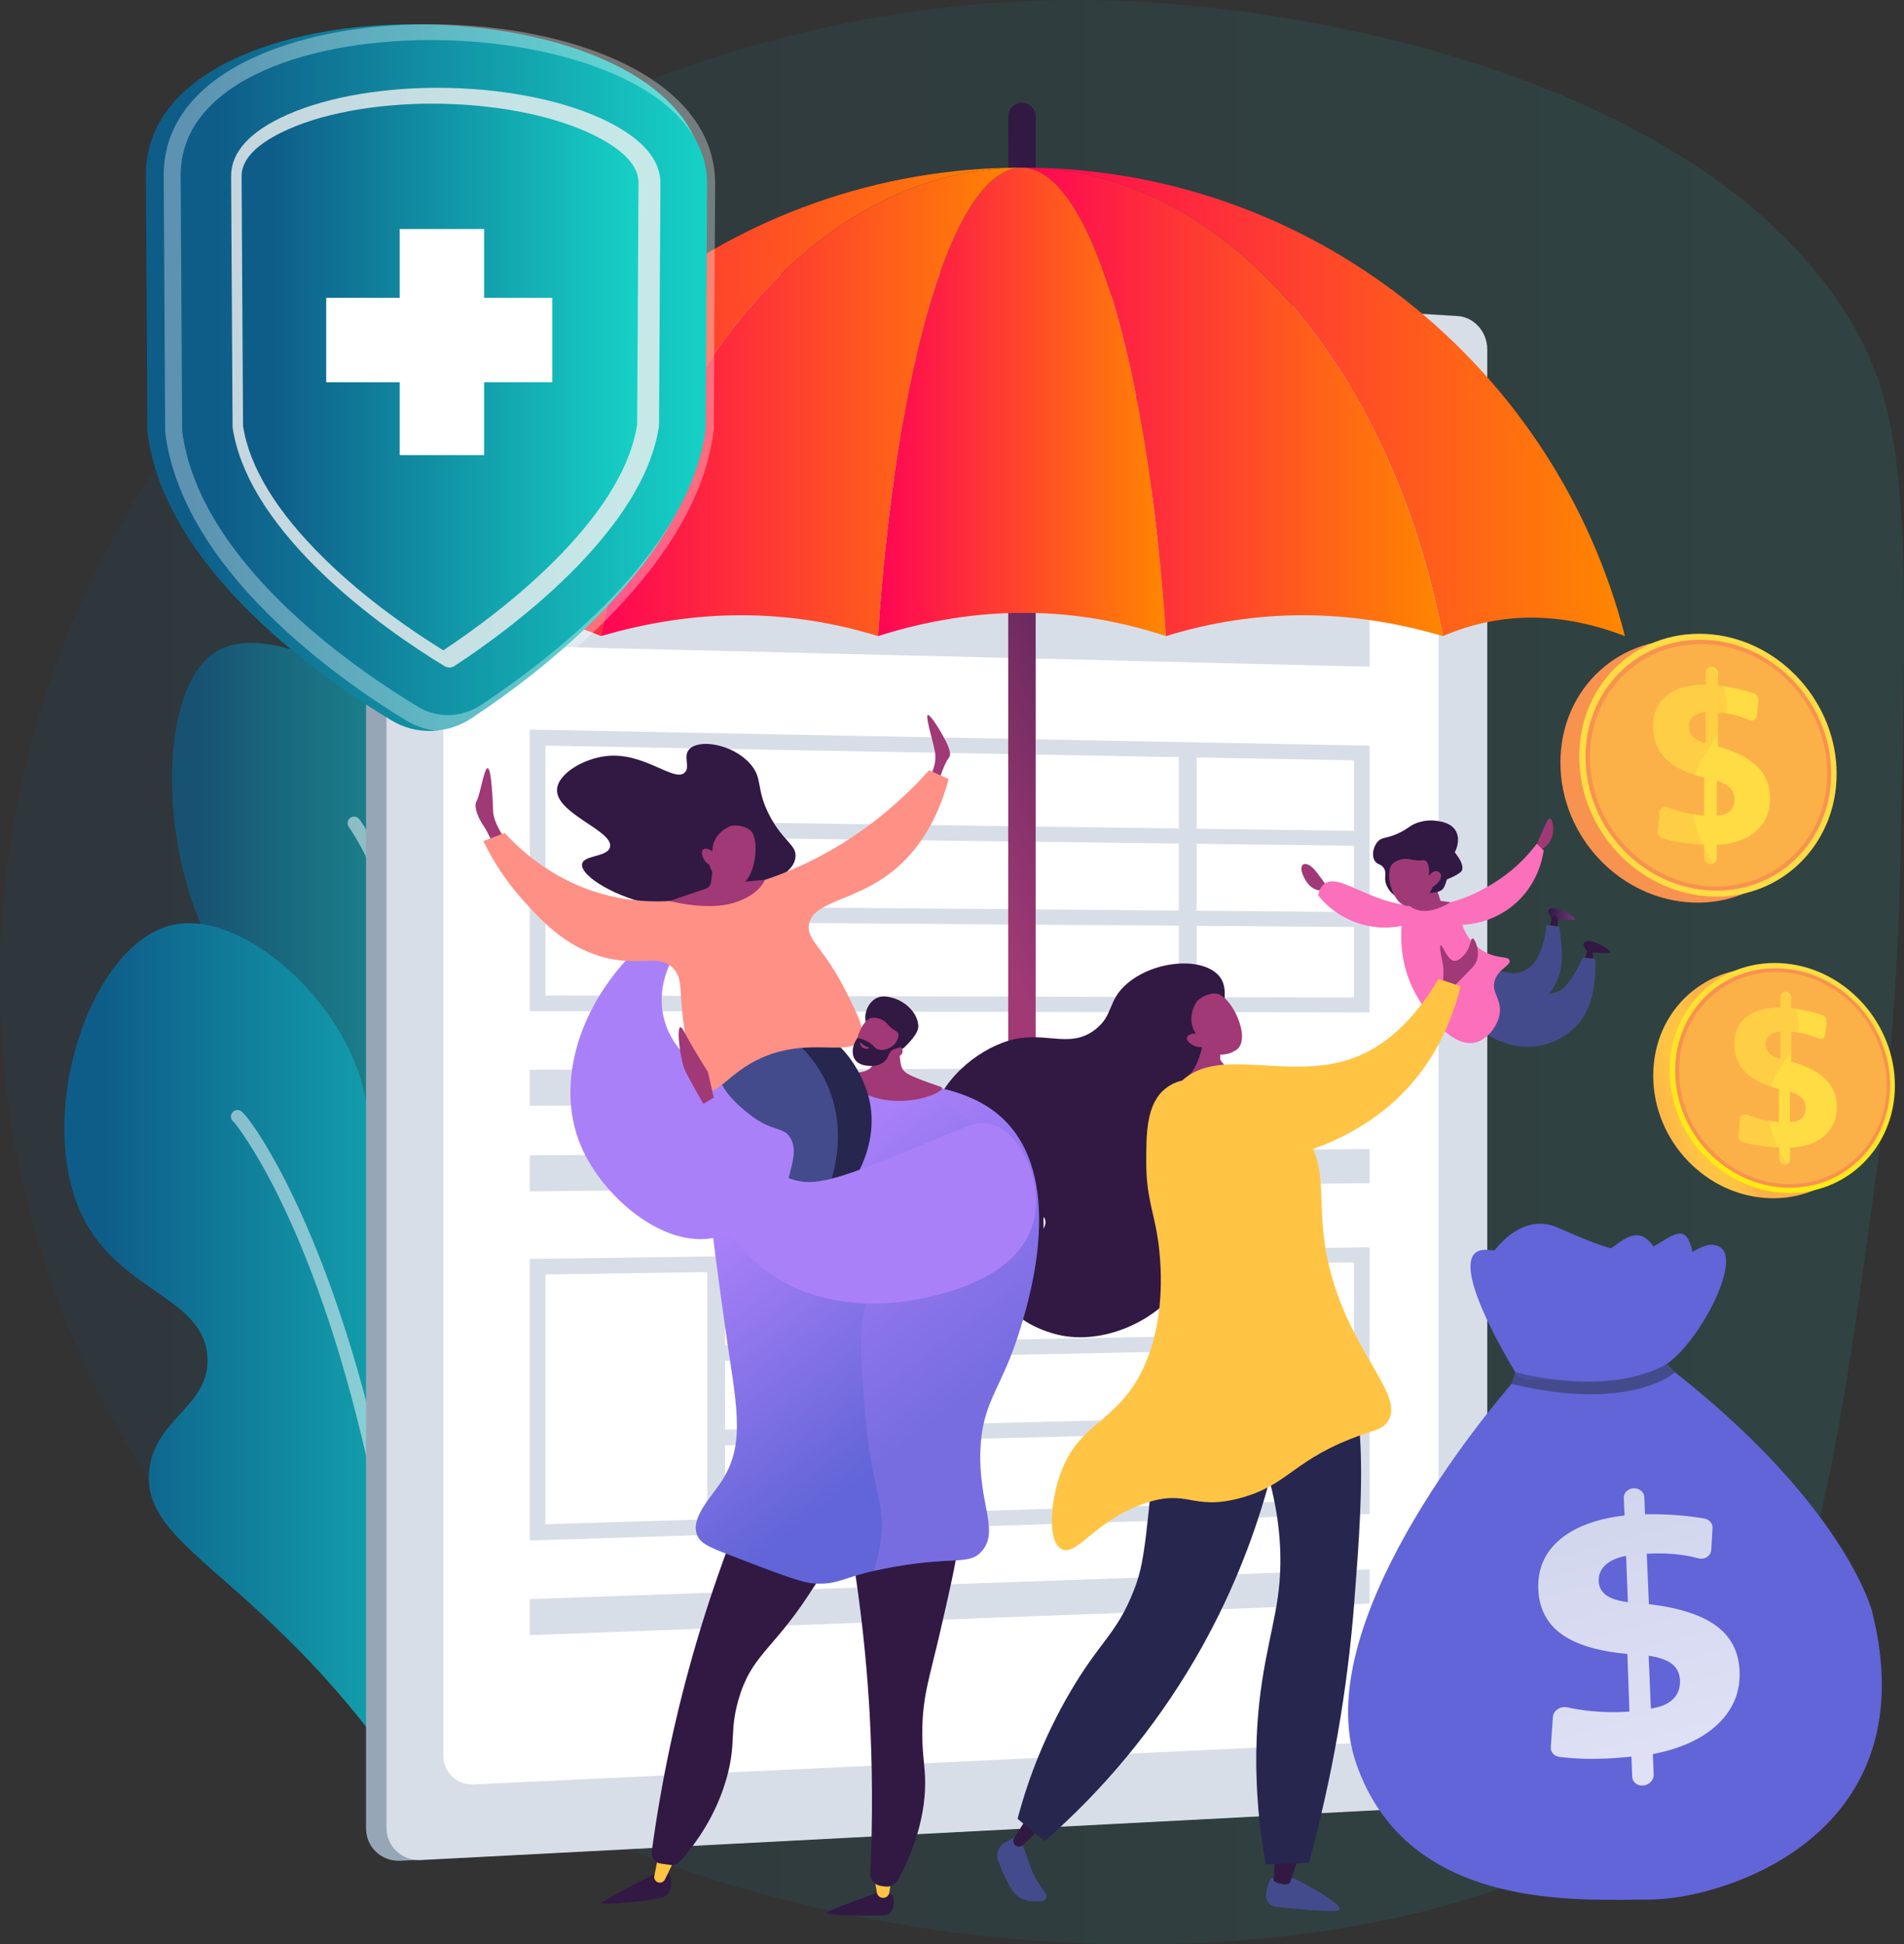 <svg width="374" height="382" viewBox="0 0 374 382" fill="none" xmlns="http://www.w3.org/2000/svg">
<rect x="0" y="0" width="374" height="382" fill="#333333" stroke="none"/>
<path opacity="0.1" d="M215.355 0.033C266.066 0.932 344.527 20.276 367.115 69.988C375.002 87.35 374.467 112.874 373.4 163.923C373.086 178.93 372.565 200.797 368.912 227.932C361.319 284.301 356.15 322.674 336.586 345.018C287.564 401.007 110.487 399.389 34.869 298.593C-6.381 243.612 -12.726 165.388 24.991 100.745C66.513 29.573 147.464 -1.169 215.355 0.033Z" fill="url(#paint0_linear)"/>
<path opacity="0.7" d="M57.633 287.763C74.932 292.076 106.236 253.533 99.777 228.639C97.651 220.454 92.726 218.71 90.822 208.122C87.877 191.741 97.597 184.383 97.485 171.893C97.257 146.773 57.4 119.505 42.766 127.827C31.777 134.081 30.919 162.74 39.925 182.696C46.748 197.813 57.027 203.047 55.845 215.294C54.832 225.789 46.763 227.381 42.495 238.828C35.601 257.322 44.939 284.6 57.633 287.763Z" fill="url(#paint1_linear)"/>
<g style="mix-blend-mode:soft-light" opacity="0.5">
<path d="M58.205 281.284C58.06 281.254 57.922 281.199 57.797 281.122C57.505 280.944 57.297 280.657 57.216 280.324C57.136 279.992 57.191 279.641 57.368 279.348C101.06 207.419 68.883 162.954 68.546 162.526C68.442 162.393 68.364 162.24 68.318 162.077C68.272 161.914 68.258 161.743 68.278 161.574C68.298 161.406 68.35 161.243 68.433 161.094C68.516 160.946 68.626 160.816 68.759 160.711C68.892 160.606 69.044 160.528 69.207 160.482C69.37 160.435 69.54 160.422 69.708 160.442C69.876 160.461 70.038 160.514 70.186 160.597C70.334 160.68 70.464 160.791 70.568 160.924C70.659 161.04 79.788 173.181 82.263 195.568C83.57 207.412 82.754 219.876 79.835 232.613C76.24 248.303 69.422 264.475 59.573 280.694C59.433 280.922 59.227 281.101 58.982 281.207C58.737 281.312 58.465 281.34 58.205 281.284Z" fill="white"/>
</g>
<path d="M92.719 363.478C100.047 361.568 92.971 340.823 104.034 307.159C110.63 287.089 117.769 280.385 114.855 266.776C112.864 257.499 106.246 245.236 95.805 242.252C87.353 239.836 82.795 245.324 77.453 242.024C70.094 237.48 75.256 224.905 70.45 210.774C64.83 194.247 46.696 178.891 33.928 181.715C17.21 185.423 5.982 221.142 17.066 240.596C24.611 253.846 40.048 255.261 40.749 266.572C41.352 276.365 29.99 278.777 29.27 289.342C28.466 301.098 41.962 306.451 61.036 326.633C82.745 349.61 86.461 365.113 92.719 363.478Z" fill="url(#paint2_linear)"/>
<g style="mix-blend-mode:soft-light" opacity="0.5">
<path d="M91.885 361.658C91.689 361.593 91.512 361.482 91.368 361.333C91.224 361.185 91.117 361.004 91.057 360.806C90.973 360.526 82.466 332.182 71.941 286.149C61.145 238.935 46.484 221.073 45.92 220.434C45.651 220.248 45.464 219.967 45.394 219.648C45.324 219.328 45.378 218.994 45.544 218.712C45.711 218.431 45.977 218.224 46.29 218.132C46.603 218.04 46.939 218.07 47.231 218.217C48.28 218.743 52.591 224.729 57.446 234.784C62.12 244.47 68.869 261.136 74.452 285.572C84.957 331.519 93.44 359.778 93.524 360.062C93.573 360.225 93.59 360.395 93.573 360.564C93.556 360.733 93.507 360.897 93.427 361.047C93.347 361.196 93.238 361.329 93.107 361.436C92.976 361.544 92.825 361.624 92.663 361.673C92.409 361.75 92.137 361.745 91.885 361.658Z" fill="white"/>
</g>
<path d="M288.132 348.458C288.132 351.882 285.54 354.792 282.336 354.958L78.681 365.573C74.942 365.766 71.904 362.916 71.904 359.205V56.076C71.904 52.365 74.942 49.543 78.681 49.772L81.409 49.629L282.336 62.241C285.54 62.437 288.132 65.371 288.132 68.79V348.458Z" fill="#97A6B7"/>
<path d="M292.143 348.317C292.143 351.742 289.552 354.652 286.348 354.818L82.694 365.432C78.955 365.626 75.917 362.777 75.917 359.065V55.936C75.917 52.225 78.955 49.402 82.694 49.631L286.348 62.097C289.552 62.292 292.143 65.227 292.143 68.645V348.317Z" fill="#D8DEE8"/>
<g style="mix-blend-mode:multiply">
<path d="M135.527 78.13C130.466 84.659 129.743 96.993 138.42 102.07C157.221 113.679 181.807 110.051 199.885 97.718C213.192 88.374 207.529 71.048 203.722 57.038L163.668 54.582C160.218 64.251 141.877 69.638 135.527 78.13Z" fill="#D8DEE8"/>
</g>
<path d="M282.565 336.185C282.565 339.216 280.262 341.778 277.416 341.914L93.02 350.574C89.746 350.726 87.088 348.209 87.088 344.949V85.474C87.088 82.213 89.746 79.704 93.02 79.871L277.416 89.19C280.262 89.335 282.565 91.908 282.565 94.939V336.185Z" fill="white"/>
<path d="M232.006 80.939C231.735 79.348 230.494 78.224 228.925 78.139L219.221 77.616C214.834 77.379 211.663 73.711 211.878 69.1L212.359 58.417C212.449 56.443 211.089 54.859 209.2 54.742L206.073 54.547C203.689 54.398 202.058 52.256 202.434 49.764C203.099 45.354 200.209 41.551 195.968 41.266C191.726 40.98 187.71 44.343 187.041 48.779C186.849 50.002 186.221 51.114 185.274 51.907C184.356 52.696 183.171 53.102 181.964 53.039L178.767 52.84C176.832 52.72 174.978 54.124 174.464 56.101L171.687 66.806C170.485 71.434 166.132 74.751 161.567 74.505L151.357 73.959C149.692 73.869 148.043 74.872 147.256 76.457L139.929 91.209L140.559 92.016L234.553 95.684L232.006 80.939ZM194.575 50.447C193.329 50.368 192.477 49.252 192.671 47.955C192.866 46.657 194.031 45.672 195.282 45.754C196.533 45.836 197.378 46.95 197.186 48.247C196.994 49.543 195.821 50.53 194.575 50.447Z" fill="url(#paint3_linear)"/>
<path d="M232.64 81.746C232.368 80.156 231.128 79.03 229.559 78.946L219.855 78.423C215.469 78.187 212.297 74.519 212.505 69.907L212.986 59.225C213.076 57.251 211.716 55.667 209.827 55.55L206.7 55.353C204.316 55.204 202.685 53.064 203.061 50.571C203.726 46.162 200.837 42.357 196.596 42.073C192.354 41.789 188.339 45.151 187.67 49.585C187.477 50.808 186.849 51.92 185.902 52.715C184.987 53.503 183.805 53.91 182.6 53.851L179.402 53.652C177.467 53.532 175.613 54.936 175.101 56.913L172.322 67.618C171.122 72.244 166.767 75.562 162.204 75.317L151.992 74.771C150.327 74.682 148.679 75.685 147.891 77.269L140.564 92.021L235.189 96.497L232.64 81.746ZM195.206 51.266C193.959 51.187 193.106 50.071 193.302 48.773C193.498 47.476 194.662 46.491 195.913 46.571C197.164 46.652 198.009 47.769 197.817 49.064C197.625 50.358 196.45 51.338 195.206 51.266Z" fill="#97A6B7"/>
<g style="mix-blend-mode:multiply" opacity="0.3">
<path d="M229.559 78.946L219.855 78.423C218.489 78.361 217.164 77.93 216.022 77.176C214.88 76.421 213.962 75.371 213.366 74.137C204.373 76.025 194.899 74.052 185.423 75.954C178.915 77.404 179.638 87.561 172.408 88.287C162.035 89.692 151.772 89.788 141.617 89.89L140.562 92.016L235.186 96.492L232.64 81.745C232.365 80.156 231.128 79.03 229.559 78.946Z" fill="#97A6B7"/>
</g>
<path d="M269.034 130.988L104.059 126.97V105.285L269.034 110.443V130.988Z" fill="#D8DEE8"/>
<path d="M269.034 198.91L104.059 198.662V143.343L269.034 146.501V198.91ZM107.146 195.573L265.946 195.969V149.382L107.146 146.501V195.573Z" fill="#D8DEE8"/>
<path d="M142.435 196.892H138.907V145.329L142.435 145.388V196.892Z" fill="#D8DEE8"/>
<path d="M267.269 166.186L140.67 164.597V161.536L267.269 163.25V166.186Z" fill="#D8DEE8"/>
<path d="M267.269 182.128L140.67 181.218V178.157L267.269 179.192V182.128Z" fill="#D8DEE8"/>
<path d="M235.069 198.431L231.539 198.427V147.058L235.069 147.114V198.431Z" fill="#D8DEE8"/>
<path d="M269.034 297.442L104.059 302.66V247.341L269.034 245.031V297.442ZM107.146 299.463L265.946 294.6V248.012L107.146 250.391V299.463Z" fill="#D8DEE8"/>
<path d="M142.435 299.693L138.907 299.807V248.169L142.435 248.112V299.693Z" fill="#D8DEE8"/>
<path d="M267.269 264.774L140.67 267.384V264.321L267.269 261.838V264.774Z" fill="#D8DEE8"/>
<path d="M267.269 280.717L140.67 284.003V280.942L267.269 277.779V280.717Z" fill="#D8DEE8"/>
<path d="M235.069 298.098L231.539 298.196V246.825L235.069 246.78V298.098Z" fill="#D8DEE8"/>
<path d="M269.034 216.52L104.059 217.249V210.168L269.034 209.812V216.52Z" fill="#D8DEE8"/>
<path d="M269.034 232.454L104.059 234.065V226.984L269.034 225.744V232.454Z" fill="#D8DEE8"/>
<path d="M269.034 315.052L104.059 321.247V314.166L269.034 308.344V315.052Z" fill="#D8DEE8"/>
<path d="M200.739 20.182C200.385 20.182 200.034 20.252 199.707 20.388C199.38 20.524 199.083 20.723 198.832 20.975C198.582 21.226 198.383 21.524 198.248 21.853C198.112 22.181 198.043 22.533 198.043 22.889V240.384H203.436V22.889C203.436 22.533 203.366 22.181 203.231 21.853C203.096 21.524 202.897 21.226 202.647 20.975C202.396 20.723 202.099 20.524 201.772 20.388C201.444 20.252 201.094 20.182 200.739 20.182Z" fill="url(#paint4_linear)"/>
<path d="M200.739 32.927C187.3 32.927 175.965 71.832 172.454 124.973C192.134 118.75 210.959 119.011 229.031 124.973C225.513 71.832 214.179 32.927 200.739 32.927Z" fill="url(#paint5_linear)"/>
<path d="M200.739 32.927C143.748 32.927 95.863 72.042 82.296 124.973C95.019 120.079 106.92 120.198 118.06 124.973C128.335 71.832 161.459 32.927 200.739 32.927Z" fill="url(#paint6_linear)"/>
<path d="M200.739 32.927C161.458 32.927 128.335 71.832 118.06 124.973C136.716 119.479 154.84 119.541 172.454 124.973C175.965 71.832 187.3 32.927 200.739 32.927Z" fill="url(#paint7_linear)"/>
<path d="M200.739 32.927C257.731 32.927 305.616 72.042 319.183 124.973C306.459 120.079 294.557 120.198 283.419 124.973C273.145 71.832 240.02 32.927 200.739 32.927Z" fill="url(#paint8_linear)"/>
<path d="M200.739 32.927C240.02 32.927 273.145 71.832 283.419 124.973C264.763 119.479 246.64 119.541 229.024 124.973C225.513 71.832 214.179 32.927 200.739 32.927Z" fill="url(#paint9_linear)"/>
<path d="M185.907 266.504H180.026C169.512 266.504 160.957 257.922 160.957 247.374V240.384C160.957 239.258 161.403 238.177 162.197 237.38C162.991 236.584 164.068 236.136 165.191 236.136C166.314 236.136 167.391 236.584 168.186 237.38C168.98 238.177 169.426 239.258 169.426 240.384V247.374C169.428 250.194 170.546 252.899 172.535 254.893C174.524 256.887 177.221 258.007 180.033 258.007H185.907C188.719 258.007 191.416 256.887 193.405 254.893C195.394 252.899 196.512 250.194 196.514 247.374V218.355C196.514 217.228 196.96 216.148 197.755 215.351C198.549 214.554 199.626 214.107 200.749 214.107C201.872 214.107 202.949 214.554 203.743 215.351C204.537 216.148 204.983 217.228 204.983 218.355V247.374C204.974 257.922 196.419 266.504 185.907 266.504Z" fill="url(#paint10_linear)"/>
<path d="M84.801 143.602C82.036 143.689 79.304 142.979 76.93 141.555C69.747 137.235 59.132 130.095 49.583 120.761C37.465 108.915 30.503 96.868 28.98 85.039L28.955 84.854L28.66 34.376C28.66 24.4 35.145 16.303 47.322 10.981C57.385 6.585 70.711 4.408 84.801 4.817C98.723 5.226 111.606 8.102 121.14 12.905C132.476 18.613 138.423 26.635 138.423 36.147L138.151 84.376L138.129 84.553C136.736 95.876 130.33 107.59 119.008 119.431C109.927 128.928 99.665 136.453 92.617 141.116C90.293 142.658 87.586 143.519 84.801 143.602Z" fill="url(#paint11_linear)"/>
<path d="M140.477 36.147L140.205 84.378L140.182 84.554C138.807 95.878 132.485 107.593 121.313 119.434C112.814 128.438 103.266 135.681 96.369 140.378L95.273 141.118C92.986 142.658 90.311 143.52 87.557 143.602C84.826 143.688 82.128 142.977 79.791 141.556C72.699 137.238 62.226 130.105 52.805 120.762C40.847 108.914 33.975 96.864 32.472 85.035L32.447 84.85L32.159 34.372C32.159 24.395 38.557 16.299 50.57 10.977C58.413 7.508 68.263 5.418 78.903 4.896C81.737 4.76 84.633 4.725 87.557 4.811C101.292 5.22 114.009 8.1 123.415 12.901C134.609 18.614 140.477 26.639 140.477 36.147Z" fill="white" fill-opacity="0.33"/>
<path d="M35.487 34.414L35.779 84.635C39.074 110.259 69.096 131.004 82.163 138.887C85.908 141.145 90.696 141.011 94.415 138.555C107.215 130.106 135.586 108.832 138.618 84.195L138.89 36.099C138.889 0.416 35.487 -2.847 35.487 34.414Z" fill="url(#paint12_linear)"/>
<path opacity="0.8" d="M88.305 131.146C87.964 131.155 87.628 131.065 87.337 130.888C81.954 127.614 71.52 120.768 62.442 111.824C52.637 102.16 46.983 92.766 45.686 83.943L45.398 34.556C45.41 29.818 49.149 25.762 56.479 22.516C64.661 18.894 76.28 16.992 88.3 17.279C100.205 17.562 111.485 19.968 119.304 23.857C126.216 27.299 129.711 31.361 129.724 35.931L129.452 83.61C128.241 92.148 122.934 101.346 113.615 111.032C104.852 120.131 94.616 127.342 89.266 130.85C88.98 131.036 88.647 131.139 88.305 131.146Z" fill="#F2F2F2"/>
<path d="M87.077 127.769C81.638 124.41 71.974 117.925 63.542 109.598C54.328 100.5 48.992 91.77 47.74 83.692L47.456 34.589C47.464 31.201 50.569 28.093 56.658 25.388C64.41 21.944 75.514 20.13 87.077 20.39C98.528 20.648 109.323 22.917 116.74 26.599C122.503 29.464 125.42 32.58 125.426 35.886L125.154 83.389C123.978 91.227 118.948 99.799 110.152 108.915C101.992 117.378 92.485 124.183 87.077 127.769Z" fill="url(#paint13_linear)"/>
<path d="M108.488 58.514H64.079V75.104H108.488V58.514Z" fill="white"/>
<path d="M95.092 89.409L95.092 44.993L78.505 44.993L78.505 89.409L95.092 89.409Z" fill="white"/>
<path d="M325.267 373.17C324.893 373.185 324.536 373.193 324.194 373.194C310.644 373.194 276.474 375.821 266.381 346.388C257.107 319.355 291.685 277.901 297.386 271.329C297.893 270.744 298.17 270.436 298.17 270.436C298.17 270.436 296.665 269.324 327.143 268.145C362.146 295.077 367.677 316.398 367.677 316.398C378.808 360.081 339.786 372.571 325.267 373.17Z" fill="url(#paint14_linear)"/>
<path style="mix-blend-mode:multiply" opacity="0.3" d="M325.267 373.17C324.893 373.185 324.536 373.193 324.194 373.194C310.644 373.194 276.474 375.821 266.381 346.388C257.107 319.355 291.685 277.901 297.386 271.329C298.781 271.091 300.213 271.179 301.569 271.587C302.074 271.747 230.61 363.488 325.267 373.17Z" fill="url(#paint15_linear)"/>
<path d="M292.373 247.339C292.373 247.339 298.057 237.641 306.082 241.214C314.106 244.787 320.571 247.466 324.806 244.914C329.04 242.361 331.257 240.339 332.433 245.945C333.61 251.551 317.562 265.332 317.562 265.332C317.562 265.332 293.042 265.332 292.373 247.339Z" fill="url(#paint16_linear)"/>
<path style="mix-blend-mode:multiply" opacity="0.2" d="M292.373 251.593C292.373 251.593 298.057 241.896 306.082 245.469C314.106 249.042 320.571 251.722 324.806 249.169C329.04 246.616 331.257 244.594 332.433 250.199C333.61 255.803 317.562 269.585 317.562 269.585C317.562 269.585 293.042 269.586 292.373 251.593Z" fill="url(#paint17_linear)"/>
<path d="M333.639 261.093C331.366 264.483 328.713 267.39 326.378 268.587C323.449 270.088 318.232 270.996 313.038 271.377C307.843 271.757 302.661 271.602 299.82 270.98C299.249 270.874 298.695 270.69 298.173 270.434C298.173 270.434 288.984 255.805 288.849 248.979C288.804 246.812 289.674 245.432 292.035 245.554C301.845 246.061 302.066 251.557 308.761 250.019C315.455 248.481 320.351 238.278 324.807 244.915C329.263 251.552 334.054 242.108 338.07 245.17C340.659 247.147 337.779 254.925 333.639 261.093Z" fill="url(#paint18_linear)"/>
<path d="M297.63 269.551C297.63 269.551 315.681 274.736 327.486 267.914C328.503 269.202 329.031 269.617 329.031 269.617C329.031 269.617 320.359 277.561 296.903 271.888C296.903 271.888 297.473 270.206 297.63 269.551Z" fill="url(#paint19_linear)"/>
<path style="mix-blend-mode:multiply" opacity="0.2" d="M333.639 261.093C331.366 264.483 328.713 267.39 326.378 268.587C323.449 270.088 318.232 270.996 313.038 271.377L299.82 270.98C299.249 270.874 298.695 270.69 298.173 270.434C298.173 270.434 288.984 255.805 288.849 248.979C288.96 248.859 292.57 245.033 296.899 253.236C301.298 261.566 302.889 268.828 308.1 265.332C313.311 261.835 321.352 248.095 322.767 254.565C324.183 261.034 318.967 267.253 322.767 266.231C325.733 265.429 331.442 260.988 333.639 261.093Z" fill="url(#paint20_linear)"/>
<g opacity="0.9">
<path opacity="0.9" d="M320.903 292.396C322.015 292.357 322.95 293.126 322.992 294.115L323.135 297.504C325.372 297.453 327.61 297.522 329.84 297.713C331.49 297.853 333.131 298.059 334.763 298.331C335.739 298.495 336.439 299.277 336.395 300.178L336.143 304.506C336.075 305.659 334.847 306.485 333.633 306.162C332.536 305.871 331.423 305.645 330.3 305.487C328.228 305.201 326.133 305.116 324.044 305.233L323.472 305.262L323.891 315.158C329.809 315.865 334.187 317.277 337.081 319.394C339.975 321.512 341.495 324.412 341.697 328.137C341.916 332.187 340.564 335.657 337.617 338.556C334.636 341.488 330.331 343.514 324.663 344.623L324.832 348.628C324.877 349.697 323.979 350.662 322.823 350.787H322.786C321.628 350.911 320.653 350.141 320.611 349.068L320.456 345.111L319.526 345.205C316.951 345.469 314.363 345.584 311.774 345.548C309.969 345.52 308.166 345.399 306.373 345.186C305.307 345.058 304.555 344.25 304.623 343.258L305.031 337.34C305.119 336.067 306.499 335.146 307.839 335.43C309.4 335.767 310.979 336.015 312.568 336.172C315.061 336.419 317.57 336.453 320.068 336.272L319.66 324.935C313.916 324.427 309.574 323.122 306.68 321.014C303.787 318.906 302.266 315.914 302.16 312.079C302.051 308.131 303.487 304.91 306.467 302.417C309.407 299.951 313.629 298.393 319.099 297.731L318.963 294.261C318.912 293.274 319.788 292.436 320.903 292.396ZM319.407 305.667C317.677 305.994 316.338 306.586 315.392 307.44C314.445 308.295 313.992 309.349 314.032 310.6C314.035 311.15 314.17 311.69 314.425 312.177C314.68 312.663 315.047 313.081 315.496 313.396C316.429 314.075 317.851 314.53 319.762 314.76L319.407 305.667ZM323.842 325.291L324.277 335.666C326.194 335.407 327.645 334.792 328.628 333.822C329.612 332.851 330.068 331.617 329.996 330.12C329.934 328.756 329.41 327.686 328.426 326.91C327.441 326.134 325.912 325.595 323.838 325.291H323.842Z" fill="url(#paint21_linear)"/>
</g>
<path d="M368.981 214.32C368.981 226.325 359.622 235.774 347.66 235.406C335.21 235.023 324.739 224.235 324.739 211.328C324.739 198.42 335.21 189.048 347.66 190.349C359.622 191.599 368.981 202.311 368.981 214.32Z" fill="url(#paint22_linear)"/>
<path d="M372.214 213.284C372.214 225.29 362.855 234.739 350.892 234.371C338.442 233.987 327.972 223.2 327.972 210.292C327.972 197.385 338.442 188.012 350.892 189.314C362.855 190.559 372.214 201.276 372.214 213.284Z" fill="url(#paint23_linear)"/>
<path d="M371.275 213.222C371.275 224.701 362.32 233.716 350.892 233.345C339.02 232.959 329.053 222.665 329.053 210.365C329.053 198.064 339.02 189.12 350.892 190.34C362.32 191.514 371.275 201.746 371.275 213.222Z" fill="url(#paint24_linear)"/>
<path d="M370.603 213.175C370.603 224.276 361.937 232.983 350.892 232.612C339.432 232.226 329.824 222.283 329.824 210.418C329.824 198.553 339.432 189.909 350.892 191.072C361.937 192.196 370.603 202.074 370.603 213.175Z" fill="url(#paint25_linear)"/>
<path d="M350.779 194.849C351.07 194.883 351.338 195.023 351.533 195.241C351.729 195.46 351.839 195.742 351.842 196.036V198.082C353.032 198.216 354.213 198.421 355.378 198.696C356.248 198.901 357.111 199.144 357.969 199.427C358.222 199.511 358.44 199.677 358.588 199.9C358.736 200.122 358.805 200.388 358.785 200.655L358.534 203.217C358.524 203.373 358.475 203.523 358.394 203.655C358.312 203.788 358.199 203.898 358.065 203.977C357.931 204.055 357.779 204.1 357.624 204.106C357.469 204.113 357.315 204.081 357.174 204.014C356.609 203.761 356.029 203.545 355.437 203.366C354.369 203.045 353.271 202.839 352.161 202.751L351.86 202.726V208.579C354.925 209.44 357.177 210.598 358.634 212.054C360.09 213.509 360.803 215.31 360.803 217.478C360.803 219.823 360.003 221.702 358.404 223.117C356.792 224.541 354.535 225.342 351.615 225.515V227.77C351.618 227.91 351.592 228.049 351.539 228.178C351.486 228.307 351.407 228.424 351.307 228.522C351.207 228.619 351.089 228.695 350.959 228.745C350.829 228.795 350.69 228.818 350.551 228.812H350.532C350.243 228.796 349.972 228.67 349.774 228.459C349.575 228.249 349.464 227.97 349.464 227.68V225.455L348.991 225.435C347.672 225.378 346.359 225.237 345.058 225.013C344.141 224.855 343.233 224.646 342.339 224.387C342.075 224.316 341.845 224.155 341.688 223.932C341.53 223.709 341.455 223.438 341.475 223.166L341.769 219.872C341.783 219.708 341.837 219.549 341.925 219.409C342.013 219.269 342.133 219.153 342.275 219.068C342.417 218.984 342.577 218.935 342.741 218.925C342.906 218.916 343.07 218.945 343.221 219.011C345.207 219.8 347.301 220.282 349.431 220.44L349.451 213.928C346.508 213.198 344.303 212.115 342.857 210.682C341.41 209.25 340.671 207.399 340.671 205.158C340.671 202.839 341.461 201.051 343.04 199.793C344.608 198.543 346.838 197.921 349.716 197.922V195.832C349.712 195.695 349.738 195.559 349.792 195.432C349.845 195.306 349.925 195.192 350.026 195.099C350.126 195.006 350.245 194.935 350.375 194.892C350.505 194.849 350.643 194.834 350.779 194.849ZM349.712 202.663C348.805 202.729 348.096 202.979 347.585 203.415C347.073 203.851 346.819 204.436 346.822 205.172C346.814 205.496 346.872 205.819 346.994 206.119C347.115 206.419 347.297 206.692 347.528 206.918C347.996 207.385 348.724 207.757 349.712 208.036V202.663ZM351.598 214.453V220.423C352.587 220.423 353.346 220.187 353.874 219.714C354.403 219.241 354.666 218.573 354.666 217.709C354.689 216.981 354.424 216.274 353.929 215.743C353.439 215.219 352.662 214.789 351.598 214.453Z" fill="url(#paint26_linear)"/>
<path style="mix-blend-mode:multiply" opacity="0.3" d="M347.322 215.894C347.989 209.295 354.033 206.501 353.245 200.431C352.758 196.69 349.932 193.538 346.778 191.076C337.216 192.082 329.821 200.026 329.821 210.418C329.821 222.287 339.43 232.226 350.889 232.612C351.977 232.648 353.066 232.595 354.145 232.452C349.597 227.909 346.753 221.563 347.322 215.894Z" fill="url(#paint27_linear)"/>
<path d="M357.073 153.228C357.073 166.952 346.376 177.747 332.705 177.326C318.478 176.888 306.513 164.56 306.513 149.809C306.513 135.059 318.48 124.349 332.705 125.835C346.37 127.263 357.073 139.505 357.073 153.228Z" fill="url(#paint28_linear)"/>
<path d="M360.766 152.045C360.766 165.769 350.071 176.564 336.4 176.143C322.173 175.705 310.206 163.377 310.206 148.625C310.206 133.873 322.173 123.165 336.4 124.652C350.071 126.079 360.766 138.322 360.766 152.045Z" fill="url(#paint29_linear)"/>
<path d="M359.697 151.973C359.697 165.092 349.463 175.394 336.404 174.97C322.837 174.529 311.447 162.765 311.447 148.708C311.447 134.652 322.837 124.424 336.404 125.824C349.459 127.166 359.697 138.853 359.697 151.973Z" fill="url(#paint30_linear)"/>
<path d="M358.925 151.92C358.925 164.608 349.022 174.558 336.4 174.132C323.305 173.691 312.322 162.328 312.322 148.768C312.322 135.209 323.305 125.331 336.4 126.667C349.022 127.939 358.925 139.235 358.925 151.92Z" fill="url(#paint31_linear)"/>
<path d="M336.271 130.978C336.603 131.017 336.909 131.176 337.133 131.426C337.356 131.675 337.481 131.998 337.485 132.333V134.669C338.843 134.821 340.191 135.056 341.521 135.371C342.514 135.605 343.5 135.884 344.48 136.208C344.769 136.304 345.017 136.494 345.185 136.748C345.353 137.002 345.431 137.305 345.408 137.609L345.121 140.538C345.109 140.716 345.054 140.89 344.96 141.042C344.866 141.194 344.736 141.321 344.582 141.411C344.428 141.501 344.254 141.551 344.076 141.558C343.897 141.565 343.72 141.527 343.56 141.449C342.914 141.16 342.251 140.912 341.574 140.707C340.354 140.34 339.099 140.105 337.829 140.004L337.485 139.976V146.661C340.989 147.644 343.562 148.968 345.225 150.632C346.889 152.297 347.706 154.353 347.706 156.83C347.706 159.511 346.792 161.66 344.963 163.275C343.123 164.901 340.543 165.817 337.212 166.014V168.594C337.214 168.754 337.184 168.912 337.124 169.06C337.063 169.207 336.973 169.341 336.86 169.452C336.746 169.564 336.61 169.651 336.462 169.708C336.314 169.765 336.155 169.792 335.996 169.785H335.974C335.644 169.768 335.334 169.624 335.106 169.384C334.878 169.144 334.751 168.825 334.75 168.493V165.95L334.207 165.926C332.7 165.861 331.199 165.7 329.712 165.444C328.665 165.263 327.629 165.024 326.608 164.728C326.311 164.645 326.051 164.461 325.874 164.208C325.696 163.956 325.611 163.649 325.633 163.34L325.97 159.575C326.042 158.756 326.856 158.287 327.629 158.593C328.521 158.946 329.432 159.246 330.359 159.492C331.789 159.871 333.251 160.116 334.726 160.224L334.748 152.784C331.385 151.949 328.866 150.711 327.211 149.073C325.556 147.434 324.716 145.321 324.716 142.76C324.716 140.111 325.618 138.067 327.422 136.629C329.214 135.201 331.763 134.49 335.051 134.491V132.104C335.047 131.946 335.077 131.79 335.138 131.645C335.199 131.5 335.29 131.37 335.406 131.263C335.522 131.156 335.659 131.076 335.808 131.027C335.957 130.978 336.115 130.961 336.271 130.978ZM335.047 139.907C334.006 139.982 333.196 140.269 332.617 140.767C332.038 141.265 331.747 141.935 331.744 142.775C331.734 143.146 331.801 143.514 331.94 143.857C332.079 144.2 332.287 144.511 332.552 144.77C333.087 145.304 333.919 145.729 335.047 146.047V139.907ZM337.202 153.381V160.203C338.332 160.203 339.199 159.932 339.804 159.392C340.408 158.852 340.71 158.086 340.709 157.095C340.709 156.192 340.429 155.444 339.868 154.849C339.306 154.254 338.419 153.765 337.206 153.381H337.202Z" fill="url(#paint32_linear)"/>
<path style="mix-blend-mode:multiply" opacity="0.3" d="M332.323 155.028C333.085 147.486 339.993 144.294 339.091 137.358C338.535 133.082 335.305 129.479 331.703 126.666C320.774 127.816 312.322 136.898 312.322 148.767C312.322 162.327 323.305 173.69 336.4 174.131C337.643 174.172 338.887 174.112 340.121 173.949C334.919 168.758 331.669 161.5 332.323 155.028Z" fill="url(#paint33_linear)"/>
<path d="M240.2 199.34C240.669 195.793 240.93 193.61 239.566 191.873C236.513 187.992 227.032 188.537 221.514 193.143C217.434 196.554 218.888 199.362 215.123 202.273C209.704 206.46 204.743 201.864 196.813 204.901C190.547 207.303 183.487 213.483 182.562 221.898C182.073 226.343 183.106 233.163 187.788 236.601C194.348 241.416 203.785 236.454 205.216 239.438C206.725 242.586 196.155 247.966 197.255 254.296C198.037 258.798 204.301 261.422 207.898 262.251C216.525 264.243 226.927 259.839 232.284 252.243C238.11 243.981 231.971 240.447 237.193 219.992C237.748 217.809 238.565 211.652 240.2 199.34Z" fill="url(#paint34_linear)"/>
<path d="M249.6 368.99C249.6 368.99 248.848 370.672 248.68 372.173C248.615 372.754 248.782 373.337 249.145 373.795C249.508 374.252 250.037 374.546 250.616 374.612C253.57 374.952 258.899 375.501 262.116 375.447C266.196 375.378 256.869 370.408 254.609 369.236C254.296 369.074 253.95 368.99 253.598 368.99H249.6Z" fill="url(#paint35_linear)"/>
<path d="M250.807 363.511C250.374 363.694 250.185 369.569 250.185 369.569C250.185 369.569 252.089 370.701 253.349 369.968L255.854 362.641L250.807 363.511Z" fill="url(#paint36_linear)"/>
<path d="M197.346 362.064C196.756 362.399 196.304 362.934 196.072 363.574C195.839 364.213 195.841 364.914 196.076 365.552C196.831 367.599 198.044 370.494 199.351 372.018C200.758 373.655 203.246 373.671 204.807 373.481C204.957 373.463 205.101 373.405 205.223 373.314C205.345 373.224 205.441 373.103 205.503 372.964C205.565 372.825 205.59 372.672 205.576 372.52C205.562 372.369 205.509 372.223 205.423 372.098C204.664 370.994 203.554 369.329 203.033 368.278C202.2 366.597 200.24 360.41 200.24 360.41L197.346 362.064Z" fill="url(#paint37_linear)"/>
<path d="M202.317 356.184L199.222 361.095C199.083 361.315 199.025 361.576 199.059 361.834C199.092 362.092 199.213 362.33 199.403 362.507C199.611 362.703 199.887 362.811 200.173 362.808C200.458 362.806 200.732 362.694 200.938 362.495L205.761 357.821L202.317 356.184Z" fill="url(#paint38_linear)"/>
<path d="M258.66 261.981C269.675 267.324 267.754 292.283 266.019 314.797C264.677 332.097 261.689 349.228 257.096 365.957L248.655 366.271C247.311 359.032 246.683 351.678 246.779 344.316C246.973 329.875 249.906 321.544 250.994 313.892C252.51 303.24 251.333 287.658 238.802 266.688C249.662 259.7 255.532 260.467 258.66 261.981Z" fill="url(#paint39_linear)"/>
<path style="mix-blend-mode:multiply" opacity="0.3" d="M251.466 339.924C254.346 328.771 258.885 325.162 259.281 313.106C259.689 300.86 255.267 296.437 256.468 285.505C257.304 277.893 260.37 271.618 263.555 266.873C262.315 264.656 260.712 262.977 258.66 261.981C255.532 260.467 249.664 259.7 238.806 266.685C251.337 287.657 252.515 303.238 250.998 313.889C249.91 321.543 246.972 329.873 246.783 344.313C246.687 351.675 247.316 359.03 248.659 366.268L250.597 366.196C248.771 355.059 249.799 346.378 251.466 339.924Z" fill="url(#paint40_linear)"/>
<path d="M228.644 262.766C228.162 268.768 227.539 276.26 226.768 284.878C225.001 304.672 224.457 308.003 222.704 312.479C219.341 321.1 216.081 322.313 210.042 332.71C205.569 340.423 202.152 348.705 199.881 357.332L205.196 361.723C216.843 351.535 226.776 339.53 234.613 326.169C248.648 302.2 252.563 279.497 253.81 266.217L228.644 262.766Z" fill="url(#paint41_linear)"/>
<path d="M228.909 213.88C225.157 216.912 225.157 222.612 225.156 228.413C225.156 234.634 226.437 237.675 227.244 242.249C227.679 244.715 229.828 258.086 224.364 269.242C219.144 279.909 211.473 279.351 207.968 290.514C206.27 295.92 205.892 302.987 208.529 304.352C211.485 305.881 215.159 298.654 224.855 295.354C233.395 292.448 234.102 296.843 243.524 294.343C253.362 291.733 253.956 286.586 267.753 281.792C270.534 280.826 271.614 280.651 272.503 279.41C276.052 274.451 266.331 266.753 261.79 251.483C257.379 236.644 262.348 229.744 255.085 221.264C251.413 216.972 247.012 215.091 245.43 214.432C242.862 213.369 234.063 209.718 228.909 213.88Z" fill="url(#paint42_linear)"/>
<g style="mix-blend-mode:multiply" opacity="0.3">
<path style="mix-blend-mode:multiply" opacity="0.3" d="M261.787 251.483C257.376 236.644 262.345 229.744 255.082 221.264C251.41 216.972 247.01 215.091 245.427 214.432C243.48 213.624 237.927 211.322 233.112 212.095C235.069 214.646 237.159 217.597 239.252 220.946C245.254 230.552 248.255 235.356 248.753 241.281C249.796 253.711 240.438 257.978 243.053 268.606C244.868 275.987 250.055 276.655 250.97 282.269C251.431 285.092 250.717 288.606 247.472 292.978C253.854 290.167 256.069 285.852 267.756 281.79C270.537 280.825 271.616 280.65 272.506 279.408C276.052 274.451 266.331 266.753 261.787 251.483Z" fill="url(#paint43_linear)"/>
</g>
<path d="M236.766 202.512C236.766 202.512 235.854 209.83 233.162 211.507C230.471 213.183 231.948 214.84 231.468 215.433C230.988 216.026 239.418 219.683 247.922 215.378L251.469 212.878C248.67 212.889 245.077 212.688 243.656 211.875C242.081 210.961 240.729 209.706 239.698 208.202L239.729 204.15L236.766 202.512Z" fill="url(#paint44_linear)"/>
<path d="M235.93 205.703C235.93 205.703 239.166 208.603 242.775 206.322C246.008 204.276 241.959 195.643 238.957 195.207C237.955 195.063 236.283 195.584 235.296 196.544C234.604 197.218 233.036 200.348 234.904 203.071C233.963 203.004 233.233 203.407 233.137 203.89C233.009 204.502 233.923 205.1 234.129 205.236C234.666 205.576 235.296 205.739 235.93 205.703Z" fill="url(#paint45_linear)"/>
<path d="M261.014 174.686C261.014 174.686 260.381 173.62 258.48 171.185C256.579 168.75 254.575 169.492 256.264 172.615C257.952 175.738 260.192 174.886 261.014 174.686Z" fill="url(#paint46_linear)"/>
<path d="M301.35 167.256C301.35 167.256 302.988 163.027 304.016 161.126C305.044 159.226 306.733 166.502 301.35 167.256Z" fill="url(#paint47_linear)"/>
<path d="M304.934 180.52C304.934 180.52 303.274 178.746 304.723 178.432C306.173 178.118 309.06 179.948 309.38 180.52C309.699 181.091 304.934 180.52 304.934 180.52Z" fill="url(#paint48_linear)"/>
<path d="M304.384 182.297L304.792 180.387C304.811 180.297 304.851 180.213 304.91 180.142C304.969 180.071 305.043 180.015 305.128 179.98C305.213 179.944 305.305 179.93 305.397 179.938C305.488 179.946 305.576 179.976 305.654 180.026L305.726 180.072C305.805 180.124 305.871 180.195 305.916 180.278C305.962 180.362 305.985 180.456 305.985 180.551V182.698L304.384 182.297Z" fill="url(#paint49_linear)"/>
<path d="M311.855 186.997C311.855 186.997 310.195 185.224 311.644 184.91C313.092 184.596 315.982 186.426 316.301 186.997C316.621 187.569 311.855 186.997 311.855 186.997Z" fill="url(#paint50_linear)"/>
<path d="M311.304 188.775L311.712 186.865C311.731 186.775 311.771 186.691 311.83 186.62C311.888 186.549 311.963 186.493 312.048 186.458C312.132 186.422 312.224 186.408 312.316 186.416C312.407 186.424 312.495 186.454 312.573 186.503L312.645 186.55C312.725 186.601 312.791 186.672 312.836 186.756C312.882 186.839 312.906 186.933 312.906 187.029V189.176L311.304 188.775Z" fill="url(#paint51_linear)"/>
<path d="M290.102 190.696C290.102 190.696 293.725 190.506 295.784 190.999C297.843 191.491 300.213 191.097 301.854 188.406C303.495 185.716 303.793 181.747 303.793 181.747L306.287 182.02C306.287 182.02 306.974 186.363 306.763 188.958C306.552 191.553 305.161 197.689 297.41 198.278C289.659 198.868 290.102 190.696 290.102 190.696Z" fill="url(#paint52_linear)"/>
<path d="M291.93 194.085C291.93 194.085 294.992 193.866 297.737 194.641C300.481 195.416 305.08 195.937 307.061 194.169C309.042 192.401 310.901 188.13 310.901 188.13L313.361 188.402C313.361 188.402 313.84 194.775 311.304 199.329C308.768 203.883 301.075 208.579 292.307 203.371C283.538 198.164 291.93 194.085 291.93 194.085Z" fill="url(#paint53_linear)"/>
<path d="M259.996 173.755C259.276 174.383 259.035 175.292 258.94 175.927C260.861 178.331 263.402 180.16 266.287 181.215C269.173 182.27 272.291 182.511 275.303 181.911C275.109 184.599 275.155 189.398 277.626 194.408C279.867 198.954 285.279 206.055 289.924 204.787C292.284 204.145 294.428 201.349 294.623 198.75C294.82 196.104 292.9 194.913 293.619 192.611C294.338 190.31 296.817 189.685 296.522 188.692C296.26 187.803 294.31 188.419 291.719 187.054C290.151 186.216 288.852 184.949 287.971 183.401C287.669 182.856 287.425 182.28 287.244 181.683C288.74 181.618 293.147 181.226 297.209 177.893C302.122 173.86 303.043 168.39 303.226 167.089L301.866 165.766C299.515 168.9 296.589 171.554 293.245 173.586C291.11 174.88 285.29 178.403 277.947 178C268.815 177.488 262.905 171.221 259.996 173.755Z" fill="url(#paint54_linear)"/>
<path d="M281.641 172.739L282.955 176.986L284.914 177.259C284.914 177.259 279.986 180.648 276.755 177.889L278.69 177.142L278.639 173.806L281.641 172.739Z" fill="#A03A77"/>
<path d="M271.819 170.549C271.252 169.676 270.546 169.937 270.038 169.121C269.4 168.096 269.723 166.425 270.56 165.421C271.376 164.439 272.084 164.819 274.351 163.86C276.787 162.829 276.891 161.999 278.999 161.465C279.942 161.203 280.926 161.124 281.898 161.231C282.948 161.358 285.033 161.608 285.97 163.278C286.992 165.106 285.869 167.248 285.76 167.45C287.321 169.417 287.433 170.477 287.13 171.09C287.13 171.09 286.809 171.739 284.224 172.768C284.224 172.768 283.869 173.971 283.57 174.447C283.23 174.993 282.365 175.539 279.958 175.412C279.662 174.833 279.329 174.274 278.961 173.739C278.102 172.492 277.672 171.869 277.241 171.896C276.153 171.961 276.248 175.833 274.858 176.125C273.964 176.308 272.661 174.967 272.238 173.626C271.815 172.285 272.465 171.541 271.819 170.549Z" fill="url(#paint55_linear)"/>
<path d="M281.417 174.259C281.417 174.259 280.318 177.451 276.861 177.976C273.768 178.446 271.83 171.679 273.462 169.791C274.006 169.162 275.263 168.675 276.388 168.74C277.052 168.778 277.32 168.993 278.406 169.035C279.407 169.074 279.652 168.909 279.99 169.088C280.415 169.312 280.837 169.995 280.67 172.133C281.124 171.414 281.773 171.034 282.32 171.16C282.509 171.215 282.68 171.321 282.812 171.467C283.409 172.163 282.915 173.32 281.417 174.259Z" fill="#A03A77"/>
<path d="M283.33 193.524C283.376 193.303 283.75 190.907 283.352 189.034C282.954 187.161 282.425 184.404 283.534 186.417C284.644 188.431 285.452 189.716 287.264 187.962C289.077 186.207 288.76 184.239 289.288 184.375C289.815 184.511 291.294 187.863 289.288 190C287.282 192.136 284.954 194.366 284.954 194.366L283.33 193.524Z" fill="url(#paint56_linear)"/>
<path d="M229.748 216.815C229.404 220.973 234.078 224.385 234.987 225.05C243.719 231.424 262.424 226.901 274.086 216.182C282.04 208.872 285.409 199.881 286.913 193.782L282.554 192.306C276.411 202.748 269.874 206.519 265.218 208.079C252.844 212.231 239.381 205.598 232.281 212.26C231.612 212.884 229.939 214.498 229.748 216.815Z" fill="url(#paint57_linear)"/>
<path d="M172.023 371.986C172.023 371.986 163.395 374.997 162.459 375.711C161.524 376.424 170.491 376.321 173.397 376.321C176.303 376.321 175.42 372.588 175.42 372.588C175.42 372.588 175.213 371.506 172.023 371.986Z" fill="url(#paint58_linear)"/>
<path d="M171.724 368.679L172.245 371.832C172.293 372.122 172.442 372.386 172.667 372.576C172.891 372.766 173.175 372.869 173.469 372.867C173.765 372.869 174.053 372.763 174.278 372.568C174.503 372.374 174.65 372.105 174.693 371.81L175.081 369.166L171.724 368.679Z" fill="url(#paint59_linear)"/>
<path d="M129.464 367.728C129.464 367.728 118.029 373.539 118.052 373.907C118.075 374.275 129.312 373.546 130.835 372.424C132.358 371.303 132.445 366.982 129.464 367.728Z" fill="url(#paint60_linear)"/>
<path d="M132.692 364.983L130.603 369.258C130.51 369.45 130.362 369.61 130.179 369.72C129.996 369.83 129.786 369.884 129.573 369.876C129.413 369.87 129.257 369.829 129.115 369.757C128.973 369.685 128.849 369.583 128.75 369.457C128.651 369.332 128.581 369.187 128.543 369.031C128.506 368.876 128.503 368.714 128.534 368.558L129.464 363.83L132.692 364.983Z" fill="url(#paint61_linear)"/>
<path d="M152.122 282.439C139.965 308.153 131.834 335.594 128.016 363.795C127.942 364.34 128.087 364.891 128.419 365.329C128.75 365.766 129.241 366.054 129.783 366.129L131.722 366.402C132.059 366.451 132.402 366.415 132.721 366.298C133.041 366.182 133.326 365.988 133.553 365.734C136.792 362.072 140.664 356.619 142.728 349.299C144.659 342.451 143.231 340.266 145.048 333.935C147.529 325.283 151.665 324.248 158.782 313.416C164.02 305.45 171.837 293.563 167.842 287.062C167.173 285.969 164.163 281.767 152.122 282.439Z" fill="url(#paint62_linear)"/>
<path d="M165.114 292.862C168.073 307.248 169.978 321.832 170.813 336.497C171.389 346.998 171.435 357.521 170.949 368.026C170.921 368.629 171.121 369.221 171.508 369.684C171.896 370.147 172.443 370.446 173.04 370.522C173.344 370.562 173.647 370.601 173.953 370.638C174.422 370.695 174.898 370.612 175.321 370.398C175.743 370.184 176.093 369.849 176.326 369.436C178.661 365.252 181.327 358.828 181.686 351.855C181.908 347.552 181.193 345.864 181.159 340.84C181.108 333.498 182.584 329.652 184.603 320.899C188.248 305.099 190.07 297.2 187.176 293.709C186.114 292.425 181.651 288.018 165.114 292.862Z" fill="url(#paint63_linear)"/>
<path style="mix-blend-mode:multiply" opacity="0.3" d="M167.843 287.061C167.355 286.265 165.621 283.822 160.063 282.811C160.92 294.817 158.077 302.514 154.956 307.535C150.026 315.462 144.417 316.703 140.677 326.213C137.676 333.846 139.555 337.453 138.243 348.807C137.648 353.904 136.606 358.939 135.129 363.852C137.972 360.291 140.989 355.458 142.726 349.298C144.657 342.449 143.23 340.265 145.046 333.933C147.528 325.281 151.663 324.247 158.781 313.415C164.022 305.449 171.84 293.563 167.843 287.061Z" fill="url(#paint64_linear)"/>
<path d="M142.944 214.28C148.186 209.232 156.612 210.141 169.505 211.534C182.298 212.916 192.451 214.011 198.649 221.565C209.301 234.544 201.384 258.19 199.635 263.418C196.401 273.075 192.972 275.655 192.573 284.725C192.119 295.23 196.348 300.706 192.878 304.723C190.408 307.581 187.493 305.709 175.472 307.854C165.118 309.702 165.159 311.47 159.725 311.078C157.361 310.907 152.73 309.128 143.466 305.571C139.138 303.908 137.554 303.188 136.921 301.547C135.624 298.18 139.611 294.275 141.777 290.954C146.693 283.422 144.487 275.457 142.457 260.886C138.671 233.776 136.777 220.22 142.944 214.28Z" fill="url(#paint65_linear)"/>
<path d="M139.039 181.23C132.204 185.295 128.757 193.008 130.36 199.871C132.368 208.466 142.038 214.578 152.129 212.156C156.329 225.754 151.313 238.577 142.998 242.316C132.347 247.108 118.733 235.889 114.169 225.28C108.449 211.996 114.452 193.977 129.966 182.289L139.039 181.23Z" fill="url(#paint66_linear)"/>
<path style="mix-blend-mode:multiply" opacity="0.3" d="M199.642 263.412C201.391 258.184 209.308 234.538 198.656 221.56C194.232 216.168 187.792 214.067 179.817 212.803C194.451 221.68 197.862 227.59 197.107 231.638C195.638 239.526 178.791 238.065 171.772 251.557C168.273 258.277 168.898 265.472 170.083 279.095C171.262 292.657 173.84 294.728 173.038 302.182C172.8 304.381 172.324 306.547 171.619 308.642C172.726 308.386 173.995 308.121 175.484 307.855C187.5 305.71 190.415 307.582 192.89 304.724C196.361 300.708 192.131 295.235 192.586 284.726C192.965 275.655 196.401 273.075 199.642 263.412Z" fill="url(#paint67_linear)"/>
<path d="M176.819 201.502C176.57 203.558 176.546 205.636 176.749 207.697C176.917 209.37 177.121 209.822 177.404 210.202C177.828 210.777 178.51 211.294 182.532 212.734C184.727 213.519 185.018 213.541 185.045 213.749C185.181 214.771 178.681 217.392 172.465 215.796C168.674 214.823 165.402 212.385 165.731 211.362C166.06 210.339 169.835 211.362 171.191 209.588C172.133 208.35 171.448 206.347 170.564 204.65C171.778 203.025 175.602 203.134 176.819 201.502Z" fill="url(#paint68_linear)"/>
<path d="M157.265 202.111C164.608 202.303 169.185 210.31 170.565 215.297C172.817 223.435 169.101 232.798 161.269 239.274L157.894 238.173C159.037 236.369 162.005 231.145 161.221 224.351C159.833 212.332 148.039 206.976 147.444 206.717C148.575 205.539 152.27 201.98 157.265 202.111Z" fill="url(#paint69_linear)"/>
<path d="M140.931 208.958C140.345 213.487 145.335 217.441 147.219 218.935C151.799 222.563 154.019 221.183 155.364 223.761C157.595 228.042 152.278 233.407 155.296 239.586C155.484 239.97 155.695 240.341 155.929 240.698L158.305 241.653C161.022 238.132 162.917 234.045 163.852 229.692C164.416 227.025 165.66 220.736 162.738 213.692C159.461 205.79 153.067 202.067 151.02 200.982C145.554 201.974 141.413 205.232 140.931 208.958Z" fill="url(#paint70_linear)"/>
<path d="M182.849 152.223C182.849 152.223 184.116 149.955 183.64 147.629C183.164 145.303 182.058 141.729 182.136 140.696C182.215 139.663 184.04 142.444 185.066 144.27C186.091 146.097 187.124 148.09 186.333 148.957C185.542 149.823 184.373 153.564 184.373 153.564L182.849 152.223Z" fill="url(#paint71_linear)"/>
<path d="M99.002 164.522C99.002 164.522 96.943 161.657 96.864 159.359C96.785 157.062 96.547 151.257 95.835 150.939C95.122 150.621 94.331 156.182 93.618 157.373C92.905 158.564 94.162 161.088 94.957 162.209C95.753 163.331 96.861 165.873 96.861 165.873L99.002 164.522Z" fill="url(#paint72_linear)"/>
<path d="M146.361 175.363C150.611 173.764 155.898 171.774 156.253 168.411C156.511 165.971 153.898 165.398 151.222 160.343C148.366 154.953 149.97 153.018 147.35 150.055C143.908 146.161 137.246 145.097 135.359 147.239C134.116 148.651 135.643 150.658 134.513 151.767C132.45 153.793 126.654 147.774 119.239 148.522C114.662 148.983 109.584 152.01 109.414 155.111C109.16 159.886 120.622 163.23 119.817 166.435C119.318 168.422 114.712 167.948 114.346 169.717C113.862 172.06 121.174 176.509 128.743 177.806C136.38 179.117 142.324 176.881 146.361 175.363Z" fill="url(#paint73_linear)"/>
<path d="M99.133 163.649C102.135 166.901 107.256 171.537 114.757 174.451C128.58 179.821 141.247 175.758 149.441 173.129C166.089 167.789 176.936 157.554 182.498 151.332L186.333 153.058C184.825 158.666 181.775 166.238 174.932 171.487C167.526 177.165 159.602 177.11 158.886 181.653C158.399 184.732 161.831 186.069 166.275 194.999C168.723 199.91 169.947 202.366 169.019 204.107C167.018 207.894 159.005 203.513 149.384 207.927C143.004 210.849 141.089 215.269 138.3 214.212C136.241 213.429 135.677 210.007 134.604 203.266C133.199 194.431 134.275 192.472 132.334 190.345C129.394 187.121 125.596 190.165 117.966 187.889C110.687 185.716 106.031 180.536 102.495 176.566C99.47 173.161 96.933 169.35 94.957 165.242L99.133 163.649Z" fill="url(#paint74_linear)"/>
<path style="mix-blend-mode:multiply" opacity="0.3" d="M142.627 206.701C140.374 202.139 145.166 197.834 142.865 191.61C141.488 187.883 138.106 184.902 134.692 183.618C127.593 180.944 123.066 186.627 116.499 183.428C114.036 182.226 115.275 181.719 110.562 178.026C104.727 173.453 101.674 173.326 98.277 169.341C97.167 168.031 96.24 166.577 95.519 165.017L94.957 165.23C96.933 169.338 99.47 173.149 102.495 176.554C106.031 180.526 110.687 185.707 117.966 187.877C125.596 190.157 129.389 187.113 132.334 190.333C134.275 192.46 133.199 194.419 134.604 203.254C135.677 209.995 136.236 213.417 138.3 214.2C140.495 215.033 142.155 212.46 145.888 209.902C144.096 208.916 143.151 207.762 142.627 206.701Z" fill="url(#paint75_linear)"/>
<path d="M140.098 170.027L139.664 173.337C139.627 173.622 139.51 173.892 139.328 174.115C139.146 174.337 138.905 174.505 138.633 174.597L131.531 177.017C131.531 177.017 138.912 178.979 144.096 177.391C149.28 175.803 150.232 172.871 150.232 172.871L145.796 173.251C145.408 173.283 145.022 173.168 144.716 172.927C144.41 172.686 144.206 172.339 144.145 171.953L143.719 169.264C143.693 169.102 143.63 168.948 143.534 168.814C143.439 168.68 143.313 168.571 143.168 168.494C143.023 168.417 142.862 168.376 142.698 168.372C142.534 168.369 142.372 168.404 142.223 168.474L140.695 169.208C140.535 169.284 140.397 169.399 140.293 169.542C140.189 169.685 140.122 169.851 140.098 170.027Z" fill="url(#paint76_linear)"/>
<path d="M139.327 169.903C139.327 169.903 140.351 173.979 144.467 174.116C148.154 174.237 149.576 165.134 147.408 163.155C146.685 162.495 145.067 162.003 143.761 162.235C142.843 162.399 139.902 164.05 139.928 167.242C139.21 166.679 138.409 166.604 138.069 166.935C137.637 167.355 138.044 168.33 138.137 168.551C138.382 169.115 138.799 169.588 139.327 169.903Z" fill="url(#paint77_linear)"/>
<path d="M170.058 200.727C169.686 199.202 170.446 197.127 171.925 196.225C173.198 195.453 174.572 195.838 175.393 196.067C177.779 196.733 180.26 198.932 180.388 201.557C180.464 203.116 178.103 205.31 177.709 205.717C177.263 206.175 176.776 206.194 176.228 206.453C175.47 206.813 174.278 207.392 172.32 208.373C172.413 207.761 172.455 207.143 172.447 206.524C172.437 205.725 172.328 204.93 172.124 204.157C171.543 202.141 170.412 202.175 170.058 200.727Z" fill="url(#paint78_linear)"/>
<path d="M174.757 207.886C174.757 207.886 172.235 209.853 169.34 208.4C166.757 207.101 168.859 200.633 171.086 200.003C171.829 199.793 173.039 200.081 173.855 200.738C174.338 201.127 174.427 201.443 175.228 202.064C175.968 202.636 176.24 202.637 176.403 202.963C176.606 203.373 176.567 204.149 175.315 205.779C176.04 205.448 176.734 205.494 177.083 205.891C177.199 206.04 177.271 206.218 177.294 206.405C177.381 207.281 176.388 207.943 174.757 207.886Z" fill="url(#paint79_linear)"/>
<path d="M176.673 202.633C176.504 202.681 176.698 203.352 176.444 204.082C175.95 205.498 173.954 206.613 172.537 206.186C171.7 205.933 171.682 205.329 170.412 204.625C169.794 204.284 169.124 204.051 168.429 203.933C167.411 205.284 167.205 206.969 167.885 208.079C168.622 209.275 170.13 209.37 170.763 209.411C171.184 209.437 172.539 209.526 173.618 208.632C174.743 207.699 174.392 206.707 175.458 206.205C176.002 205.951 176.56 205.98 177.355 205.386C177.526 205.258 177.688 205.116 177.838 204.963C177.45 203.905 176.917 202.565 176.673 202.633Z" fill="url(#paint80_linear)"/>
<path d="M169.172 204.903C169.172 204.903 169.62 205.46 170.638 205.817C170.686 205.834 170.734 205.872 170.73 205.901C170.712 206.01 169.899 206.19 169.381 205.764C169.014 205.466 168.855 204.913 168.953 204.831C168.993 204.801 169.086 204.846 169.172 204.903Z" fill="url(#paint81_linear)"/>
<path d="M140.364 216.301L139.043 210.582C139.043 210.582 136.217 206.185 134.355 202.631C132.494 199.077 133.441 208.137 134.688 210.582C135.935 213.026 138.168 216.878 138.168 216.878L140.364 216.301Z" fill="url(#paint82_linear)"/>
<path d="M138.168 216.878L141.044 215.122C146.962 227.982 152.938 231.411 157.354 232.121C161.811 232.836 168.409 230.171 181.424 224.812C189.896 221.325 192.042 219.973 195.043 220.992C200.995 223.031 204.952 232.6 202.991 240.076C200.119 251.022 185.425 254.171 181.242 255.067C178.431 255.669 159.052 259.821 146.276 245.783C135.678 234.146 137.83 219.003 138.168 216.878Z" fill="url(#paint83_linear)"/>
<defs>
<linearGradient id="paint0_linear" x1="374.004" y1="-0.001" x2="0.006" y2="-0.001" gradientUnits="userSpaceOnUse">
<stop stop-color="#16D1C6"/>
<stop offset="0.925" stop-color="#0E5D89"/>
</linearGradient>
<linearGradient id="paint1_linear" x1="100.641" y1="126.3" x2="33.783" y2="126.3" gradientUnits="userSpaceOnUse">
<stop stop-color="#16D1C6"/>
<stop offset="0.925" stop-color="#0E5D89"/>
</linearGradient>
<linearGradient id="paint2_linear" x1="115.525" y1="181.377" x2="12.634" y2="181.377" gradientUnits="userSpaceOnUse">
<stop stop-color="#16D1C6"/>
<stop offset="0.925" stop-color="#0E5D89"/>
</linearGradient>
<linearGradient id="paint3_linear" x1="139.932" y1="68.467" x2="234.556" y2="68.467" gradientUnits="userSpaceOnUse">
<stop stop-color="#444B8C"/>
<stop offset="1" stop-color="#26264F"/>
</linearGradient>
<linearGradient id="paint4_linear" x1="235.585" y1="116.41" x2="178.729" y2="139.619" gradientUnits="userSpaceOnUse">
<stop stop-color="#311944"/>
<stop offset="1" stop-color="#A03976"/>
</linearGradient>
<linearGradient id="paint5_linear" x1="172.454" y1="32.927" x2="229.031" y2="32.927" gradientUnits="userSpaceOnUse">
<stop stop-color="#FE0555"/>
<stop offset="1" stop-color="#FF8700"/>
</linearGradient>
<linearGradient id="paint6_linear" x1="82.296" y1="32.927" x2="200.739" y2="32.927" gradientUnits="userSpaceOnUse">
<stop stop-color="#FE0555"/>
<stop offset="1" stop-color="#FF8700"/>
</linearGradient>
<linearGradient id="paint7_linear" x1="118.06" y1="32.927" x2="200.739" y2="32.927" gradientUnits="userSpaceOnUse">
<stop stop-color="#FE0555"/>
<stop offset="1" stop-color="#FF8700"/>
</linearGradient>
<linearGradient id="paint8_linear" x1="200.739" y1="32.927" x2="319.183" y2="32.927" gradientUnits="userSpaceOnUse">
<stop stop-color="#FE0555"/>
<stop offset="1" stop-color="#FF8700"/>
</linearGradient>
<linearGradient id="paint9_linear" x1="200.739" y1="32.927" x2="283.419" y2="32.927" gradientUnits="userSpaceOnUse">
<stop stop-color="#FE0555"/>
<stop offset="1" stop-color="#FF8700"/>
</linearGradient>
<linearGradient id="paint10_linear" x1="82307.8" y1="105661" x2="59557.1" y2="130835" gradientUnits="userSpaceOnUse">
<stop stop-color="#311944"/>
<stop offset="1" stop-color="#A03976"/>
</linearGradient>
<linearGradient id="paint11_linear" x1="138.423" y1="4.768" x2="28.66" y2="4.768" gradientUnits="userSpaceOnUse">
<stop stop-color="#16D1C6"/>
<stop offset="0.925" stop-color="#0E5D89"/>
</linearGradient>
<linearGradient id="paint12_linear" x1="138.89" y1="7.871" x2="35.487" y2="7.871" gradientUnits="userSpaceOnUse">
<stop stop-color="#16D1C6"/>
<stop offset="0.925" stop-color="#0E5D89"/>
</linearGradient>
<linearGradient id="paint13_linear" x1="125.426" y1="20.366" x2="47.456" y2="20.366" gradientUnits="userSpaceOnUse">
<stop stop-color="#16D1C6"/>
<stop offset="0.925" stop-color="#0E5D89"/>
</linearGradient>
<linearGradient id="paint14_linear" x1="235753" y1="299714" x2="316575" y2="299714" gradientUnits="userSpaceOnUse">
<stop stop-color="#6165D7"/>
<stop offset="1" stop-color="#AA80F9"/>
</linearGradient>
<linearGradient id="paint15_linear" x1="136064" y1="292161" x2="162942" y2="292161" gradientUnits="userSpaceOnUse">
<stop stop-color="#6165D7"/>
<stop offset="1" stop-color="#AA80F9"/>
</linearGradient>
<linearGradient id="paint16_linear" x1="104583" y1="57524.3" x2="103237" y2="65444.6" gradientUnits="userSpaceOnUse">
<stop stop-color="#6165D7"/>
<stop offset="1" stop-color="#AA80F9"/>
</linearGradient>
<linearGradient id="paint17_linear" x1="104583" y1="58302.5" x2="103237" y2="66222.1" gradientUnits="userSpaceOnUse">
<stop stop-color="#6165D7"/>
<stop offset="1" stop-color="#AA80F9"/>
</linearGradient>
<linearGradient id="paint18_linear" x1="121942" y1="69085.7" x2="140478" y2="69085.7" gradientUnits="userSpaceOnUse">
<stop stop-color="#6165D7"/>
<stop offset="1" stop-color="#AA80F9"/>
</linearGradient>
<linearGradient id="paint19_linear" x1="80045.9" y1="15213.4" x2="87636.4" y2="15213.4" gradientUnits="userSpaceOnUse">
<stop stop-color="#444B8C"/>
<stop offset="1" stop-color="#26264F"/>
</linearGradient>
<linearGradient id="paint20_linear" x1="108818" y1="56429.1" x2="123570" y2="56429.1" gradientUnits="userSpaceOnUse">
<stop stop-color="#6165D7"/>
<stop offset="1" stop-color="#AA80F9"/>
</linearGradient>
<linearGradient id="paint21_linear" x1="312.955" y1="293.384" x2="329.026" y2="353.422" gradientUnits="userSpaceOnUse">
<stop stop-color="#EBEFF2"/>
<stop offset="1" stop-color="white"/>
</linearGradient>
<linearGradient id="paint22_linear" x1="339.279" y1="215.26" x2="313.461" y2="223.518" gradientUnits="userSpaceOnUse">
<stop stop-color="#FCB148"/>
<stop offset="0.05" stop-color="#FDBA46"/>
<stop offset="0.14" stop-color="#FFC244"/>
<stop offset="0.32" stop-color="#FFC444"/>
<stop offset="0.48" stop-color="#FDB946"/>
<stop offset="0.78" stop-color="#F99C4D"/>
<stop offset="0.87" stop-color="#F8924F"/>
<stop offset="1" stop-color="#F8924F"/>
</linearGradient>
<linearGradient id="paint23_linear" x1="360.15" y1="189.492" x2="336.992" y2="240.419" gradientUnits="userSpaceOnUse">
<stop stop-color="#FFDB44"/>
<stop offset="1" stop-color="#FEEF06"/>
</linearGradient>
<linearGradient id="paint24_linear" x1="123456" y1="98596.6" x2="122019" y2="90907.4" gradientUnits="userSpaceOnUse">
<stop stop-color="#FCB148"/>
<stop offset="0.05" stop-color="#FDBA46"/>
<stop offset="0.14" stop-color="#FFC244"/>
<stop offset="0.32" stop-color="#FFC444"/>
<stop offset="0.48" stop-color="#FDB946"/>
<stop offset="0.78" stop-color="#F99C4D"/>
<stop offset="0.87" stop-color="#F8924F"/>
<stop offset="1" stop-color="#F8924F"/>
</linearGradient>
<linearGradient id="paint25_linear" x1="116424" y1="83201.7" x2="122110" y2="95019.2" gradientUnits="userSpaceOnUse">
<stop stop-color="#FCB148"/>
<stop offset="0.05" stop-color="#FDBA46"/>
<stop offset="0.14" stop-color="#FFC244"/>
<stop offset="0.32" stop-color="#FFC444"/>
<stop offset="0.48" stop-color="#FDB946"/>
<stop offset="0.78" stop-color="#F99C4D"/>
<stop offset="0.87" stop-color="#F8924F"/>
<stop offset="1" stop-color="#F8924F"/>
</linearGradient>
<linearGradient id="paint26_linear" x1="57543.8" y1="65799.2" x2="61001.6" y2="73478.9" gradientUnits="userSpaceOnUse">
<stop stop-color="#FFDB44"/>
<stop offset="1" stop-color="#FEEF06"/>
</linearGradient>
<linearGradient id="paint27_linear" x1="68612.6" y1="83752.5" x2="75687.8" y2="92545.8" gradientUnits="userSpaceOnUse">
<stop stop-color="#FCB148"/>
<stop offset="0.05" stop-color="#FDBA46"/>
<stop offset="0.14" stop-color="#FFC244"/>
<stop offset="0.32" stop-color="#FFC444"/>
<stop offset="0.48" stop-color="#FDB946"/>
<stop offset="0.78" stop-color="#F99C4D"/>
<stop offset="0.87" stop-color="#F8924F"/>
<stop offset="1" stop-color="#F8924F"/>
</linearGradient>
<linearGradient id="paint28_linear" x1="135557" y1="84260.5" x2="124552" y2="87718.6" gradientUnits="userSpaceOnUse">
<stop stop-color="#FCB148"/>
<stop offset="0.05" stop-color="#FDBA46"/>
<stop offset="0.14" stop-color="#FFC244"/>
<stop offset="0.32" stop-color="#FFC444"/>
<stop offset="0.48" stop-color="#FDB946"/>
<stop offset="0.78" stop-color="#F99C4D"/>
<stop offset="0.87" stop-color="#F8924F"/>
<stop offset="1" stop-color="#F8924F"/>
</linearGradient>
<linearGradient id="paint29_linear" x1="144429" y1="73114" x2="134294" y2="95005.8" gradientUnits="userSpaceOnUse">
<stop stop-color="#FFDB44"/>
<stop offset="1" stop-color="#FEEF06"/>
</linearGradient>
<linearGradient id="paint30_linear" x1="136131" y1="92011.9" x2="134253" y2="81969.6" gradientUnits="userSpaceOnUse">
<stop stop-color="#FCB148"/>
<stop offset="0.05" stop-color="#FDBA46"/>
<stop offset="0.14" stop-color="#FFC244"/>
<stop offset="0.32" stop-color="#FFC444"/>
<stop offset="0.48" stop-color="#FDB946"/>
<stop offset="0.78" stop-color="#F99C4D"/>
<stop offset="0.87" stop-color="#F8924F"/>
<stop offset="1" stop-color="#F8924F"/>
</linearGradient>
<linearGradient id="paint31_linear" x1="127802" y1="73146.7" x2="135227" y2="88578.5" gradientUnits="userSpaceOnUse">
<stop stop-color="#FCB148"/>
<stop offset="0.05" stop-color="#FDBA46"/>
<stop offset="0.14" stop-color="#FFC244"/>
<stop offset="0.32" stop-color="#FFC444"/>
<stop offset="0.48" stop-color="#FDB946"/>
<stop offset="0.78" stop-color="#F99C4D"/>
<stop offset="0.87" stop-color="#F8924F"/>
<stop offset="1" stop-color="#F8924F"/>
</linearGradient>
<linearGradient id="paint32_linear" x1="63076.3" y1="56945.9" x2="67593" y2="66972.1" gradientUnits="userSpaceOnUse">
<stop stop-color="#FFDB44"/>
<stop offset="1" stop-color="#FEEF06"/>
</linearGradient>
<linearGradient id="paint33_linear" x1="75100.5" y1="73964.5" x2="84340.3" y2="85448.1" gradientUnits="userSpaceOnUse">
<stop stop-color="#FCB148"/>
<stop offset="0.05" stop-color="#FDBA46"/>
<stop offset="0.14" stop-color="#FFC244"/>
<stop offset="0.32" stop-color="#FFC444"/>
<stop offset="0.48" stop-color="#FDB946"/>
<stop offset="0.78" stop-color="#F99C4D"/>
<stop offset="0.87" stop-color="#F8924F"/>
<stop offset="1" stop-color="#F8924F"/>
</linearGradient>
<linearGradient id="paint34_linear" x1="-76103.9" y1="5509.49" x2="-83936.6" y2="-3387.98" gradientUnits="userSpaceOnUse">
<stop stop-color="#311944"/>
<stop offset="1" stop-color="#6B3976"/>
</linearGradient>
<linearGradient id="paint35_linear" x1="31034.2" y1="21214.9" x2="32574.3" y2="21214.9" gradientUnits="userSpaceOnUse">
<stop stop-color="#444B8C"/>
<stop offset="1" stop-color="#26264F"/>
</linearGradient>
<linearGradient id="paint36_linear" x1="12742.5" y1="23322.4" x2="12307.6" y2="24318.8" gradientUnits="userSpaceOnUse">
<stop stop-color="#311944"/>
<stop offset="1" stop-color="#A03976"/>
</linearGradient>
<linearGradient id="paint37_linear" x1="17036.9" y1="42293.9" x2="17726.3" y2="42293.9" gradientUnits="userSpaceOnUse">
<stop stop-color="#444B8C"/>
<stop offset="1" stop-color="#26264F"/>
</linearGradient>
<linearGradient id="paint38_linear" x1="12669.4" y1="19689.4" x2="12366.4" y2="20629.1" gradientUnits="userSpaceOnUse">
<stop stop-color="#311944"/>
<stop offset="1" stop-color="#A03976"/>
</linearGradient>
<linearGradient id="paint39_linear" x1="63832.9" y1="336598" x2="44115.3" y2="284623" gradientUnits="userSpaceOnUse">
<stop stop-color="#444B8C"/>
<stop offset="1" stop-color="#26264F"/>
</linearGradient>
<linearGradient id="paint40_linear" x1="55170.4" y1="336671" x2="33328.7" y2="286778" gradientUnits="userSpaceOnUse">
<stop stop-color="#444B8C"/>
<stop offset="1" stop-color="#26264F"/>
</linearGradient>
<linearGradient id="paint41_linear" x1="108681" y1="318506" x2="98496.4" y2="264560" gradientUnits="userSpaceOnUse">
<stop stop-color="#444B8C"/>
<stop offset="1" stop-color="#26264F"/>
</linearGradient>
<linearGradient id="paint42_linear" x1="156098" y1="184724" x2="108961" y2="238408" gradientUnits="userSpaceOnUse">
<stop stop-color="#FFC444"/>
<stop offset="1" stop-color="#F36F56"/>
</linearGradient>
<linearGradient id="paint43_linear" x1="94541.6" y1="162122" x2="54149" y2="193804" gradientUnits="userSpaceOnUse">
<stop stop-color="#FFC444"/>
<stop offset="1" stop-color="#F36F56"/>
</linearGradient>
<linearGradient id="paint44_linear" x1="69499.7" y1="33518.6" x2="70442.9" y2="28945.1" gradientUnits="userSpaceOnUse">
<stop stop-color="#311944"/>
<stop offset="1" stop-color="#A03976"/>
</linearGradient>
<linearGradient id="paint45_linear" x1="37744.9" y1="26995.2" x2="38819.1" y2="23488.8" gradientUnits="userSpaceOnUse">
<stop stop-color="#311944"/>
<stop offset="1" stop-color="#A03976"/>
</linearGradient>
<linearGradient id="paint46_linear" x1="12187.6" y1="9833.35" x2="12117.1" y2="9444.52" gradientUnits="userSpaceOnUse">
<stop stop-color="#311944"/>
<stop offset="1" stop-color="#A03976"/>
</linearGradient>
<linearGradient id="paint47_linear" x1="9855.04" y1="11757.8" x2="9709.98" y2="11307.3" gradientUnits="userSpaceOnUse">
<stop stop-color="#311944"/>
<stop offset="1" stop-color="#A03976"/>
</linearGradient>
<linearGradient id="paint48_linear" x1="304.129" y1="179.585" x2="309.396" y2="179.585" gradientUnits="userSpaceOnUse">
<stop stop-color="#311944"/>
<stop offset="1" stop-color="#6B3976"/>
</linearGradient>
<linearGradient id="paint49_linear" x1="4408.36" y1="5130.08" x2="4361.31" y2="5188.17" gradientUnits="userSpaceOnUse">
<stop stop-color="#311944"/>
<stop offset="1" stop-color="#A03976"/>
</linearGradient>
<linearGradient id="paint50_linear" x1="13930.9" y1="4611.65" x2="14134.8" y2="4611.65" gradientUnits="userSpaceOnUse">
<stop stop-color="#311944"/>
<stop offset="1" stop-color="#6B3976"/>
</linearGradient>
<linearGradient id="paint51_linear" x1="4511.34" y1="5214.43" x2="4464.31" y2="5272.54" gradientUnits="userSpaceOnUse">
<stop stop-color="#311944"/>
<stop offset="1" stop-color="#A03976"/>
</linearGradient>
<linearGradient id="paint52_linear" x1="42119.4" y1="29886.2" x2="41915.2" y2="31789.5" gradientUnits="userSpaceOnUse">
<stop stop-color="#444B8C"/>
<stop offset="1" stop-color="#26264F"/>
</linearGradient>
<linearGradient id="paint53_linear" x1="63336.8" y1="33667.1" x2="63068.8" y2="37036.7" gradientUnits="userSpaceOnUse">
<stop stop-color="#444B8C"/>
<stop offset="1" stop-color="#26264F"/>
</linearGradient>
<linearGradient id="paint54_linear" x1="110405" y1="83998.7" x2="106949" y2="71591.3" gradientUnits="userSpaceOnUse">
<stop stop-color="#FF9085"/>
<stop offset="1" stop-color="#FB6FBB"/>
</linearGradient>
<linearGradient id="paint55_linear" x1="-22780" y1="1244.72" x2="-24191.5" y2="-1134.09" gradientUnits="userSpaceOnUse">
<stop stop-color="#311944"/>
<stop offset="1" stop-color="#6B3976"/>
</linearGradient>
<linearGradient id="paint56_linear" x1="18258.3" y1="20372.4" x2="18071.2" y2="18331.1" gradientUnits="userSpaceOnUse">
<stop stop-color="#311944"/>
<stop offset="1" stop-color="#A03976"/>
</linearGradient>
<linearGradient id="paint57_linear" x1="128863" y1="69228" x2="116374" y2="100919" gradientUnits="userSpaceOnUse">
<stop stop-color="#FFC444"/>
<stop offset="1" stop-color="#F36F56"/>
</linearGradient>
<linearGradient id="paint58_linear" x1="19803.6" y1="14831.8" x2="21076.2" y2="14831.8" gradientUnits="userSpaceOnUse">
<stop stop-color="#311944"/>
<stop offset="1" stop-color="#6B3976"/>
</linearGradient>
<linearGradient id="paint59_linear" x1="5513.3" y1="13085.9" x2="5392.31" y2="14036.4" gradientUnits="userSpaceOnUse">
<stop stop-color="#FFC444"/>
<stop offset="1" stop-color="#F36F56"/>
</linearGradient>
<linearGradient id="paint60_linear" x1="16247.5" y1="20827.2" x2="17651.6" y2="20827.2" gradientUnits="userSpaceOnUse">
<stop stop-color="#311944"/>
<stop offset="1" stop-color="#6B3976"/>
</linearGradient>
<linearGradient id="paint61_linear" x1="5469.75" y1="18528.5" x2="5268.33" y2="19893" gradientUnits="userSpaceOnUse">
<stop stop-color="#FFC444"/>
<stop offset="1" stop-color="#F36F56"/>
</linearGradient>
<linearGradient id="paint62_linear" x1="59517" y1="222116" x2="51041.4" y2="238792" gradientUnits="userSpaceOnUse">
<stop stop-color="#311944"/>
<stop offset="1" stop-color="#6B3976"/>
</linearGradient>
<linearGradient id="paint63_linear" x1="38242.5" y1="214824" x2="28399.7" y2="226500" gradientUnits="userSpaceOnUse">
<stop stop-color="#311944"/>
<stop offset="1" stop-color="#6B3976"/>
</linearGradient>
<linearGradient id="paint64_linear" x1="49740.1" y1="214490" x2="40862.6" y2="229455" gradientUnits="userSpaceOnUse">
<stop stop-color="#311944"/>
<stop offset="1" stop-color="#6B3976"/>
</linearGradient>
<linearGradient id="paint65_linear" x1="148.511" y1="236.537" x2="182.537" y2="280.596" gradientUnits="userSpaceOnUse">
<stop stop-color="#AA80F9"/>
<stop offset="1" stop-color="#6165D7"/>
</linearGradient>
<linearGradient id="paint66_linear" x1="58569.2" y1="138388" x2="74450.9" y2="152182" gradientUnits="userSpaceOnUse">
<stop stop-color="#AA80F9"/>
<stop offset="1" stop-color="#6165D7"/>
</linearGradient>
<linearGradient id="paint67_linear" x1="51181.5" y1="209118" x2="70304.3" y2="218181" gradientUnits="userSpaceOnUse">
<stop stop-color="#AA80F9"/>
<stop offset="1" stop-color="#6165D7"/>
</linearGradient>
<linearGradient id="paint68_linear" x1="67076.6" y1="33210.6" x2="68033.2" y2="28688.9" gradientUnits="userSpaceOnUse">
<stop stop-color="#311944"/>
<stop offset="1" stop-color="#A03976"/>
</linearGradient>
<linearGradient id="paint69_linear" x1="37327.4" y1="76101.4" x2="35383.1" y2="76952.3" gradientUnits="userSpaceOnUse">
<stop stop-color="#444B8C"/>
<stop offset="1" stop-color="#26264F"/>
</linearGradient>
<linearGradient id="paint70_linear" x1="34544.7" y1="81967.5" x2="31248.2" y2="87935.7" gradientUnits="userSpaceOnUse">
<stop stop-color="#444B8C"/>
<stop offset="1" stop-color="#26264F"/>
</linearGradient>
<linearGradient id="paint71_linear" x1="7714.88" y1="23610.3" x2="6673.04" y2="20703.2" gradientUnits="userSpaceOnUse">
<stop stop-color="#311944"/>
<stop offset="1" stop-color="#A03976"/>
</linearGradient>
<linearGradient id="paint72_linear" x1="5854.39" y1="28140.8" x2="4746.39" y2="24758.6" gradientUnits="userSpaceOnUse">
<stop stop-color="#311944"/>
<stop offset="1" stop-color="#A03976"/>
</linearGradient>
<linearGradient id="paint73_linear" x1="-61392.3" y1="2467.99" x2="-64069" y2="-3148.73" gradientUnits="userSpaceOnUse">
<stop stop-color="#311944"/>
<stop offset="1" stop-color="#6B3976"/>
</linearGradient>
<linearGradient id="paint74_linear" x1="91212.9" y1="116049" x2="152613" y2="116049" gradientUnits="userSpaceOnUse">
<stop stop-color="#FF9085"/>
<stop offset="1" stop-color="#FB6FBB"/>
</linearGradient>
<linearGradient id="paint75_linear" x1="50882.1" y1="93355" x2="69957.1" y2="93355" gradientUnits="userSpaceOnUse">
<stop stop-color="#FF9085"/>
<stop offset="1" stop-color="#FB6FBB"/>
</linearGradient>
<linearGradient id="paint76_linear" x1="24942.4" y1="18523.2" x2="25023.6" y2="16135.8" gradientUnits="userSpaceOnUse">
<stop stop-color="#311944"/>
<stop offset="1" stop-color="#A03976"/>
</linearGradient>
<linearGradient id="paint77_linear" x1="-18030.7" y1="10905.4" x2="-16415.4" y2="12213.6" gradientUnits="userSpaceOnUse">
<stop stop-color="#311944"/>
<stop offset="1" stop-color="#A03976"/>
</linearGradient>
<linearGradient id="paint78_linear" x1="-13512.3" y1="1109.04" x2="-14848.2" y2="-476.424" gradientUnits="userSpaceOnUse">
<stop stop-color="#311944"/>
<stop offset="1" stop-color="#6B3976"/>
</linearGradient>
<linearGradient id="paint79_linear" x1="31826.2" y1="20277.1" x2="32553.8" y2="17601.7" gradientUnits="userSpaceOnUse">
<stop stop-color="#311944"/>
<stop offset="1" stop-color="#A03976"/>
</linearGradient>
<linearGradient id="paint80_linear" x1="-13414.4" y1="694.911" x2="-13967.3" y2="-513.452" gradientUnits="userSpaceOnUse">
<stop stop-color="#311944"/>
<stop offset="1" stop-color="#6B3976"/>
</linearGradient>
<linearGradient id="paint81_linear" x1="6417.24" y1="2908.21" x2="6486.63" y2="2534.19" gradientUnits="userSpaceOnUse">
<stop stop-color="#311944"/>
<stop offset="1" stop-color="#A03976"/>
</linearGradient>
<linearGradient id="paint82_linear" x1="24544.3" y1="33804.9" x2="26649.5" y2="30238.5" gradientUnits="userSpaceOnUse">
<stop stop-color="#311944"/>
<stop offset="1" stop-color="#A03976"/>
</linearGradient>
<linearGradient id="paint83_linear" x1="105707" y1="83597.6" x2="102678" y2="96416.7" gradientUnits="userSpaceOnUse">
<stop stop-color="#AA80F9"/>
<stop offset="1" stop-color="#6165D7"/>
</linearGradient>
</defs>
</svg>
